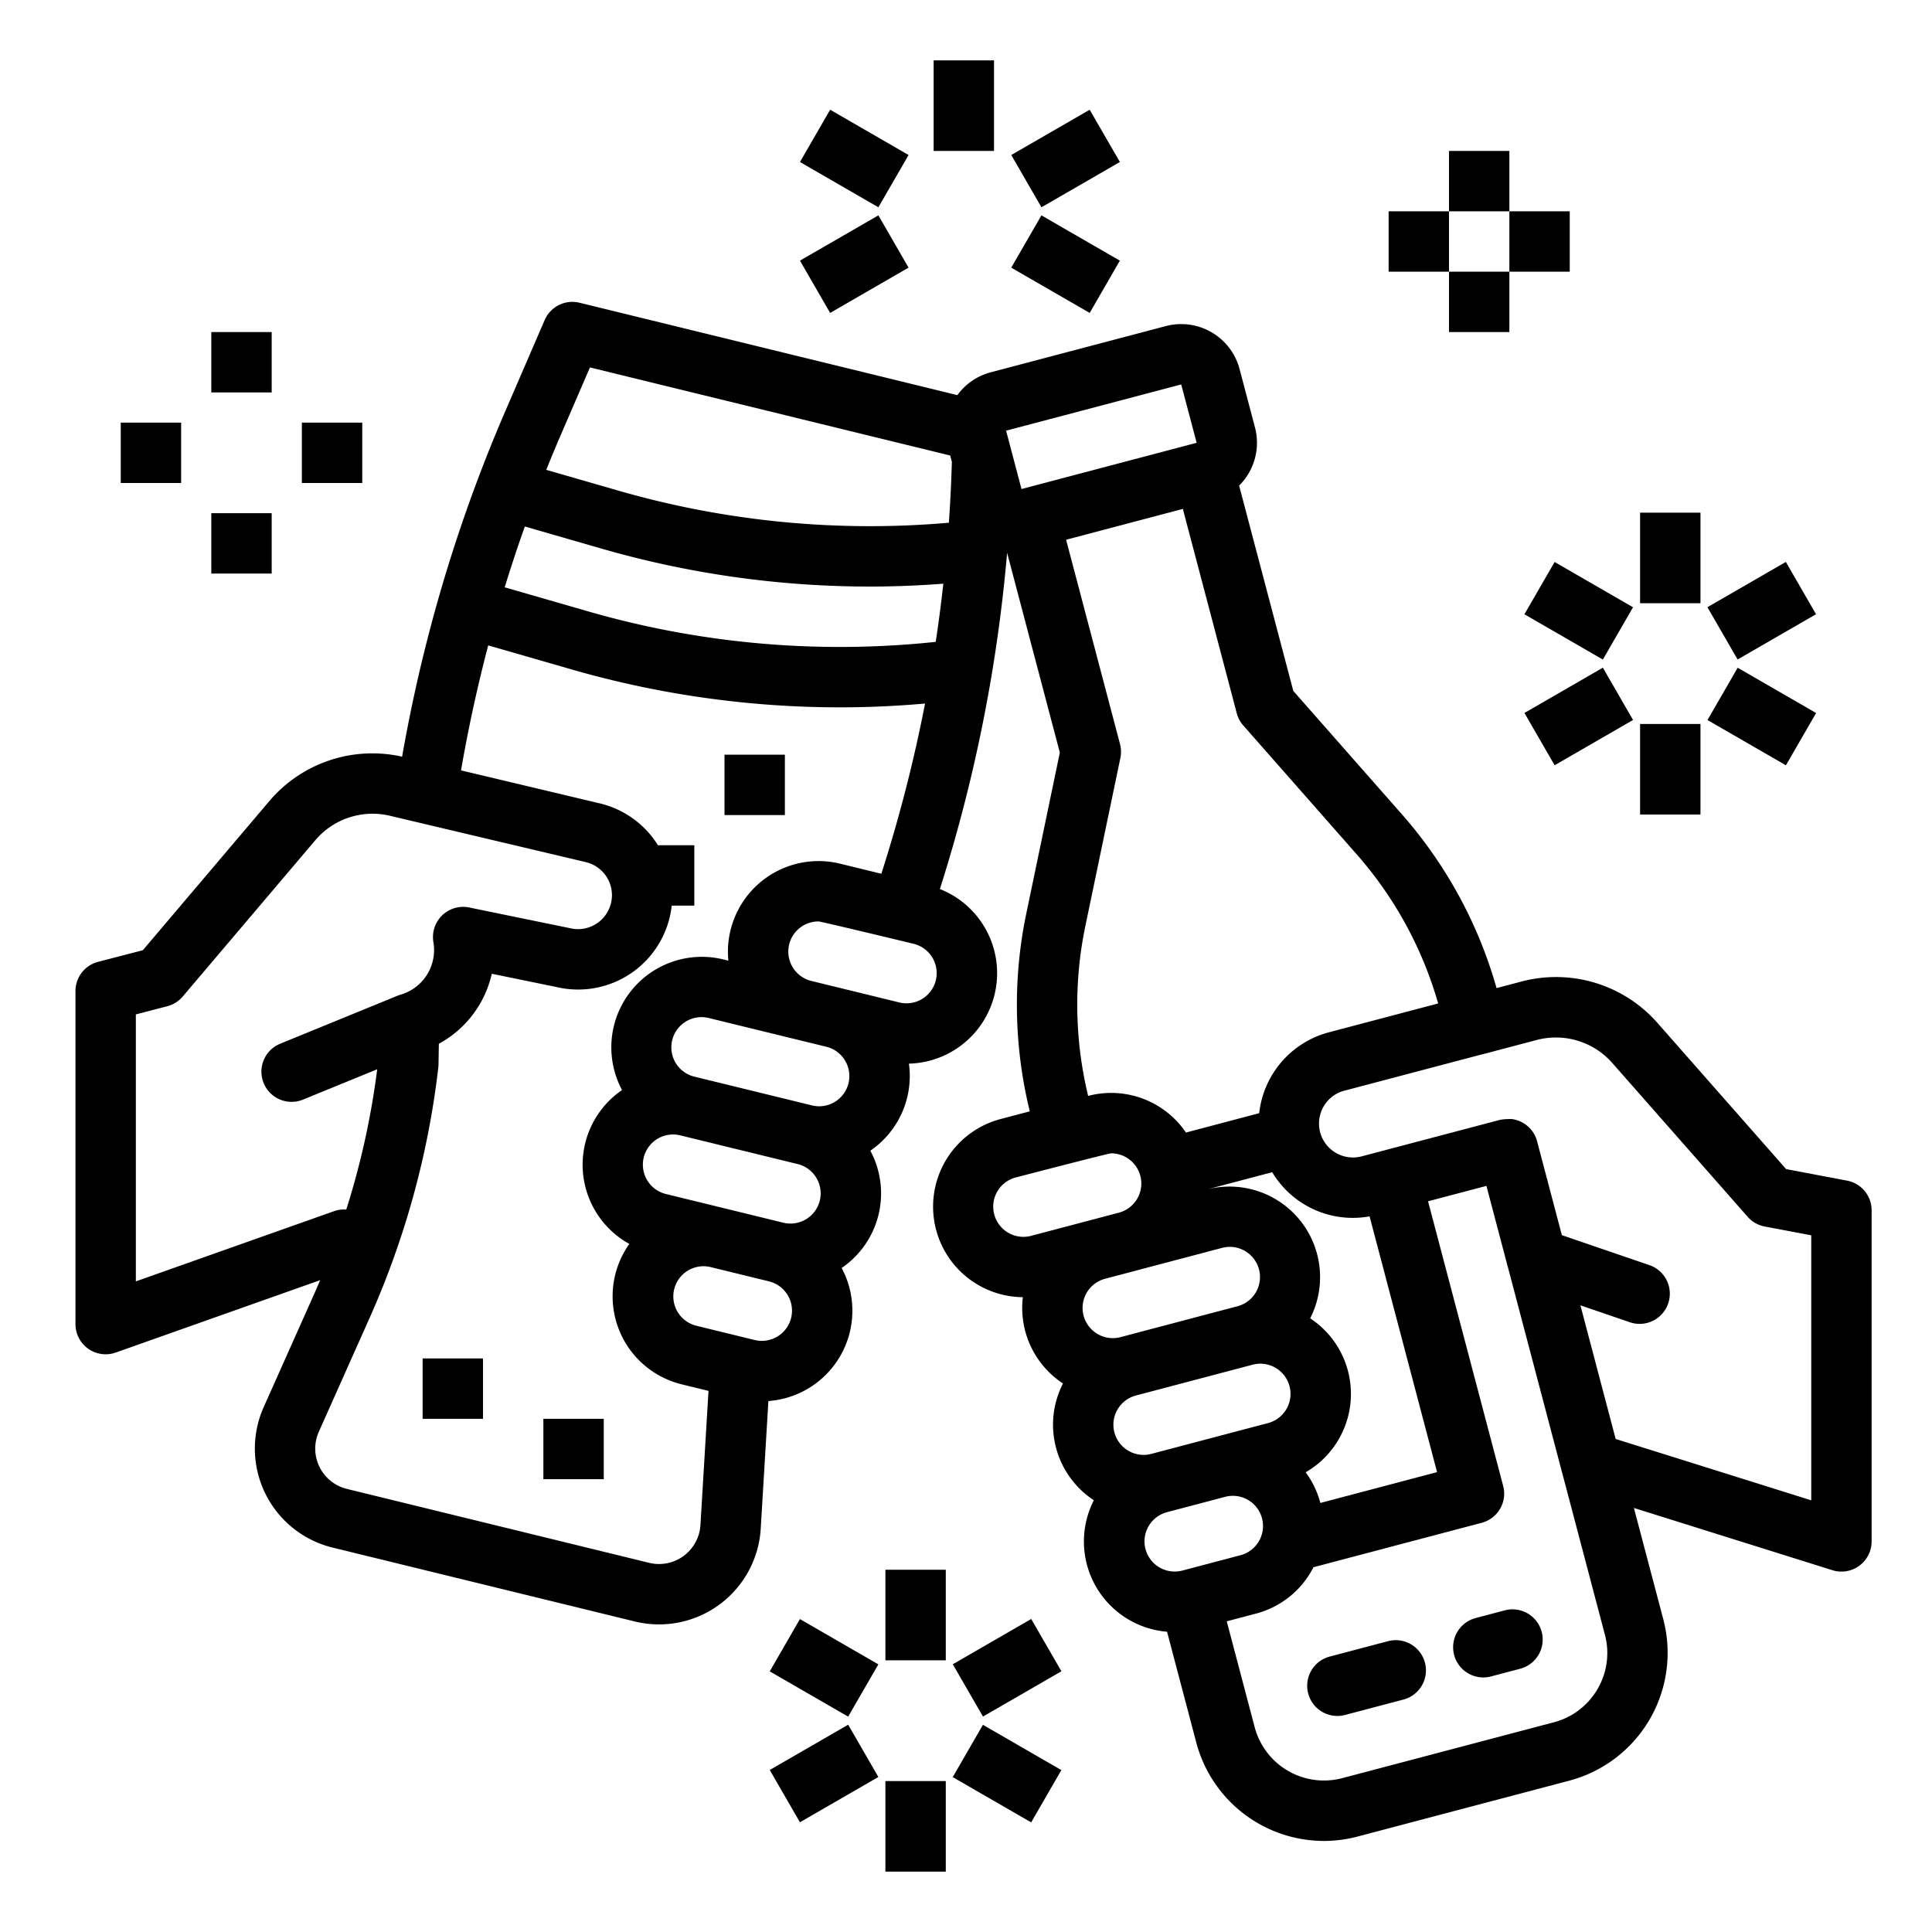 <svg height="512" viewBox="0 0 512 512" width="512" xmlns="http://www.w3.org/2000/svg"><g id="outline"><path d="m496 320.74a8 8 0 0 0 -6.511-7.86l-16.149-3.059-34.027-38.658a35.8 35.8 0 0 0 -36.21-11.019l-6.5 1.715a118.547 118.547 0 0 0 -24.991-45.954l-28.872-32.8-14.358-54.411a16 16 0 0 0 4.2-15.419l-4.082-15.47a16 16 0 0 0 -19.55-11.388l-46.41 12.251a15.923 15.923 0 0 0 -8.831 6.045l-100.129-24.484a8 8 0 0 0 -9.244 4.6l-10.412 24.1c-2.558 5.929-5.007 11.991-7.28 18.018-3.957 10.507-7.5 21.258-10.54 31.956-.018.063-.035.125-.051.188a408.187 408.187 0 0 0 -9.487 41.439 35.791 35.791 0 0 0 -35.256 11.845l-33.453 39.438-11.869 3.087a8 8 0 0 0 -5.988 7.74v88.26a8 8 0 0 0 10.671 7.541l54.18-19.189q-.716 1.685-1.456 3.358l-13.511 30.282a27 27 0 0 0 18.246 37.229l80.112 19.591a27 27 0 0 0 33.358-24.612l1.989-33.113c.014-.236.034-.463.049-.7a23.989 23.989 0 0 0 19.407-35.256 23.918 23.918 0 0 0 7.6-31.085 23.959 23.959 0 0 0 10.227-23.07 23.98 23.98 0 0 0 8.207-46.274 408.667 408.667 0 0 0 13.735-56.828l.021-.119c1.769-10.6 3.131-21.392 4.052-32.062 0-.028.006-.057.008-.086v-.007l13.971 52.941-8.914 42.779a118.551 118.551 0 0 0 .952 52.295l-7.766 2.051a24 24 0 0 0 5.927 47.2 23.966 23.966 0 0 0 10.635 22.873 23.942 23.942 0 0 0 8.18 30.942 24 24 0 0 0 19.4 34.846l7.746 29.361a35.035 35.035 0 0 0 33.78 26.083 35.244 35.244 0 0 0 9-1.176l56.072-14.8a35.044 35.044 0 0 0 24.911-42.776l-7.789-29.498 52.6 16.5a8 8 0 0 0 10.4-7.631zm-460 18.84v-70.753l8.332-2.164a8 8 0 0 0 4.089-2.568l35.091-41.371a19.891 19.891 0 0 1 20.009-6.493l51.732 12.241a9 9 0 1 1 -4.164 17.514c-.08-.019-.16-.037-.24-.053l-26.5-5.44a8 8 0 0 0 -9.5 9.137 13.113 13.113 0 0 1 .183 2.12 12.3 12.3 0 0 1 -8.623 11.771l-.222.068c-.045.012-.088.027-.132.04h-.006l-.016.006a7.7 7.7 0 0 0 -.733.265h-.008l-.021.009-30.919 12.649a8 8 0 1 0 6.056 14.808l19.556-8a210.33 210.33 0 0 1 -8.2 37.183 7.976 7.976 0 0 0 -3.242.427zm151.614 31.45-1.989 33.111a11 11 0 0 1 -13.585 10.028l-80.114-19.592a10.994 10.994 0 0 1 -7.426-15.167l13.512-30.284c2.417-5.425 4.631-10.98 6.576-16.487l.006-.016a226.029 226.029 0 0 0 11.562-49.723c.031-.261.048-.524.053-.787l.092-5.5a28.189 28.189 0 0 0 14.03-18.559l17.191 3.529a24.955 24.955 0 0 0 30.491-21.583h5.987v-16h-9.635a24.945 24.945 0 0 0 -15.4-11.093l-36.789-8.747c1.921-11.125 4.335-22.214 7.208-33.125l21.855 6.3a256.8 256.8 0 0 0 71.261 10.117q11.3 0 22.649-1.006a392.641 392.641 0 0 1 -11.583 45.107l-10.951-2.677a24.027 24.027 0 0 0 -29.589 25.709l-1.322-.323a23.984 23.984 0 0 0 -26.857 34.613 23.976 23.976 0 0 0 1.932 40.777 24 24 0 0 0 13.868 37.205l7.125 1.742q-.084 1.209-.158 2.431zm22.046-21.786a8 8 0 0 1 -9.671 5.87l-15.543-3.8a8 8 0 0 1 3.8-15.541l15.543 3.8a8.008 8.008 0 0 1 5.871 9.671zm7.6-31.086a8.009 8.009 0 0 1 -9.668 5.873l-15.543-3.8-15.542-3.8a8 8 0 1 1 3.8-15.542l31.084 7.6a8.008 8.008 0 0 1 5.869 9.669zm7.6-31.084a8 8 0 0 1 -9.67 5.871l-31.084-7.6a8 8 0 1 1 3.8-15.541l31.083 7.6a7.961 7.961 0 0 1 2.859 1.341c.023.018.045.037.068.054a8.008 8.008 0 0 1 2.943 8.275zm23.14-27.285a8 8 0 0 1 -9.67 5.871l-23.312-5.7a8 8 0 0 1 1.9-15.773c.627 0 25.212 5.931 25.212 5.931a8.008 8.008 0 0 1 5.87 9.671zm-.025-89.687a240.53 240.53 0 0 1 -92.309-8.138l-21.916-6.32c1.654-5.393 3.439-10.778 5.335-16.119l20.148 5.813a256.8 256.8 0 0 0 71.278 10.107c6.482 0 12.98-.268 19.483-.76q-.855 7.722-2.018 15.415zm4.277-47.659c-.152 5.376-.422 10.761-.792 16.087a240.725 240.725 0 0 1 -87.793-8.566l-18.9-5.452c1.246-3.1 2.529-6.189 3.845-9.24l7.731-17.9 95.469 23.346.441 1.67zm75.5 66.568a7.994 7.994 0 0 0 1.73 3.244l30.121 34.223a102.5 102.5 0 0 1 21.526 39.448l-28.962 7.648a25.012 25.012 0 0 0 -18.467 21.434l-19.413 5.127a23.94 23.94 0 0 0 -25.915-9.708 102.48 102.48 0 0 1 -.758-44.946l9.3-44.629a8 8 0 0 0 -.1-3.673l-14.288-54.142 30.94-8.167zm18.258 201.16a23.975 23.975 0 0 0 1.2-40.8 24 24 0 0 0 -27.41-34.143l17.35-4.582a24.871 24.871 0 0 0 25.8 11.7l17.89 67.783-30.933 8.171a23.958 23.958 0 0 0 -3.894-8.129zm-75.302-260.571-4.083-15.466 46.409-12.251 4.093 15.465h-.008zm2.592 197.9a8 8 0 1 1 -4.083-15.47s24.57-6.391 25.245-6.391a8.014 8.014 0 0 1 7.723 5.92c0 .014 0 .028.008.043s.011.025.014.039a7.994 7.994 0 0 1 -5.7 9.733zm13.861 21.164a8 8 0 0 1 5.693-9.777l30.939-8.168a8 8 0 1 1 4.085 15.469l-30.941 8.168a8.01 8.01 0 0 1 -9.775-5.691zm8.167 30.94a8 8 0 0 1 5.693-9.777l30.94-8.168a8 8 0 0 1 4.084 15.47l-30.94 8.167a8.006 8.006 0 0 1 -9.776-5.691zm17.976 36.624h-.026l-.016.006a8 8 0 0 1 -4.073-15.472l15.47-4.083a8.034 8.034 0 0 1 2.056-.269 8 8 0 0 1 2.027 15.737zm110.059 31.382a18.894 18.894 0 0 1 -11.576 8.814l-56.071 14.8a18.994 18.994 0 0 1 -23.216-13.515l-7.4-28.044 7.729-2.041a23.838 23.838 0 0 0 14.612-11.124c.225-.385.435-.776.636-1.169l44.585-11.771a8 8 0 0 0 5.88-6.606q.056-.386.073-.779a7.976 7.976 0 0 0 -.091-1.59 7.9 7.9 0 0 0 -.169-.8l-19.907-75.431 15.469-4.081 5.617 21.285c.035.132.073.261.114.39l14.176 53.748c.035.133.073.264.114.394l11.377 43.12a18.859 18.859 0 0 1 -1.951 14.401zm56.637-50.01-51.833-16.26-9.34-35.417 13.141 4.5a8 8 0 0 0 5.183-15.137l-23.239-7.957-6.566-24.877a8 8 0 0 0 -6.558-5.872c-.015 0-.029-.006-.044-.009a15.339 15.339 0 0 0 -3.185.191l-36.714 9.687a9.011 9.011 0 0 1 -10.991-6.362c-.037-.149-.076-.3-.1-.449-.007-.038-.015-.077-.022-.115a8.985 8.985 0 0 1 6.525-10.474l36.368-9.6c.122-.026.245-.045.367-.078l14.195-3.749a19.909 19.909 0 0 1 20.122 6.122l35.841 40.72a8 8 0 0 0 4.515 2.574l12.335 2.329z"/><path d="m367.851 434.927-15.47 4.083a8 8 0 1 0 4.084 15.47l15.47-4.083a8 8 0 0 0 -4.084-15.47z"/><path d="m398.791 426.759-7.734 2.042a8 8 0 1 0 4.084 15.47l7.734-2.042a8 8 0 0 0 -4.084-15.47z"/><path d="m434.641 135.862h16v24h-16z"/><path d="m410.392 149.862h15.999v24h-15.999z" transform="matrix(.5 -.866 .866 .5 69.011 443.259)"/><path d="m406.392 181.863h24v15.999h-24z" transform="matrix(.866 -.5 .5 .866 -38.876 234.646)"/><path d="m434.641 191.862h16v24h-16z"/><path d="m458.889 177.862h16.001v24h-16.001z" transform="matrix(.5 -.866 .866 .5 69.029 499.282)"/><path d="m454.889 153.862h24v16.001h-24z" transform="matrix(.866 -.5 .5 .866 -18.383 255.115)"/><path d="m234.641 416h16v24h-16z"/><path d="m210.392 430h15.999v24h-15.999z" transform="matrix(.5 -.866 .866 .5 -273.587 410.129)"/><path d="m206.392 462h24v15.999h-24z" transform="matrix(.866 -.5 .5 .866 -205.744 172.168)"/><path d="m234.641 472h16v24h-16z"/><path d="m258.889 458h16.001v24h-16.001z" transform="matrix(.5 -.866 .866 .5 -273.587 466.15)"/><path d="m254.889 434h24v16.001h-24z" transform="matrix(.866 -.5 .5 .866 -185.236 192.647)"/><path d="m247.426 16h16v24h-16z"/><path d="m218.392 30h15.999v24h-15.999z" transform="matrix(.5 -.866 .866 .5 76.821 217.06)"/><path d="m214.392 62h24v15.999h-24z" transform="matrix(.866 -.5 .5 .866 -4.669 122.576)"/><path d="m274.392 58h15.999v24h-15.999z" transform="matrix(.5 -.866 .866 .5 80.568 279.553)"/><path d="m270.392 34h24v15.999h-24z" transform="matrix(.866 -.5 .5 .866 16.836 146.831)"/><path d="m384 40h16v16h-16z"/><path d="m368 56h16v16h-16z"/><path d="m400 56h16v16h-16z"/><path d="m384 72h16v16h-16z"/><path d="m56 88h16v16h-16z"/><path d="m32 112h16v16h-16z"/><path d="m80 112h16v16h-16z"/><path d="m56 136h16v16h-16z"/><path d="m144 376h16v16h-16z"/><path d="m112 360h16v16h-16z"/><path d="m192 200h16v16h-16z"/></g></svg>
